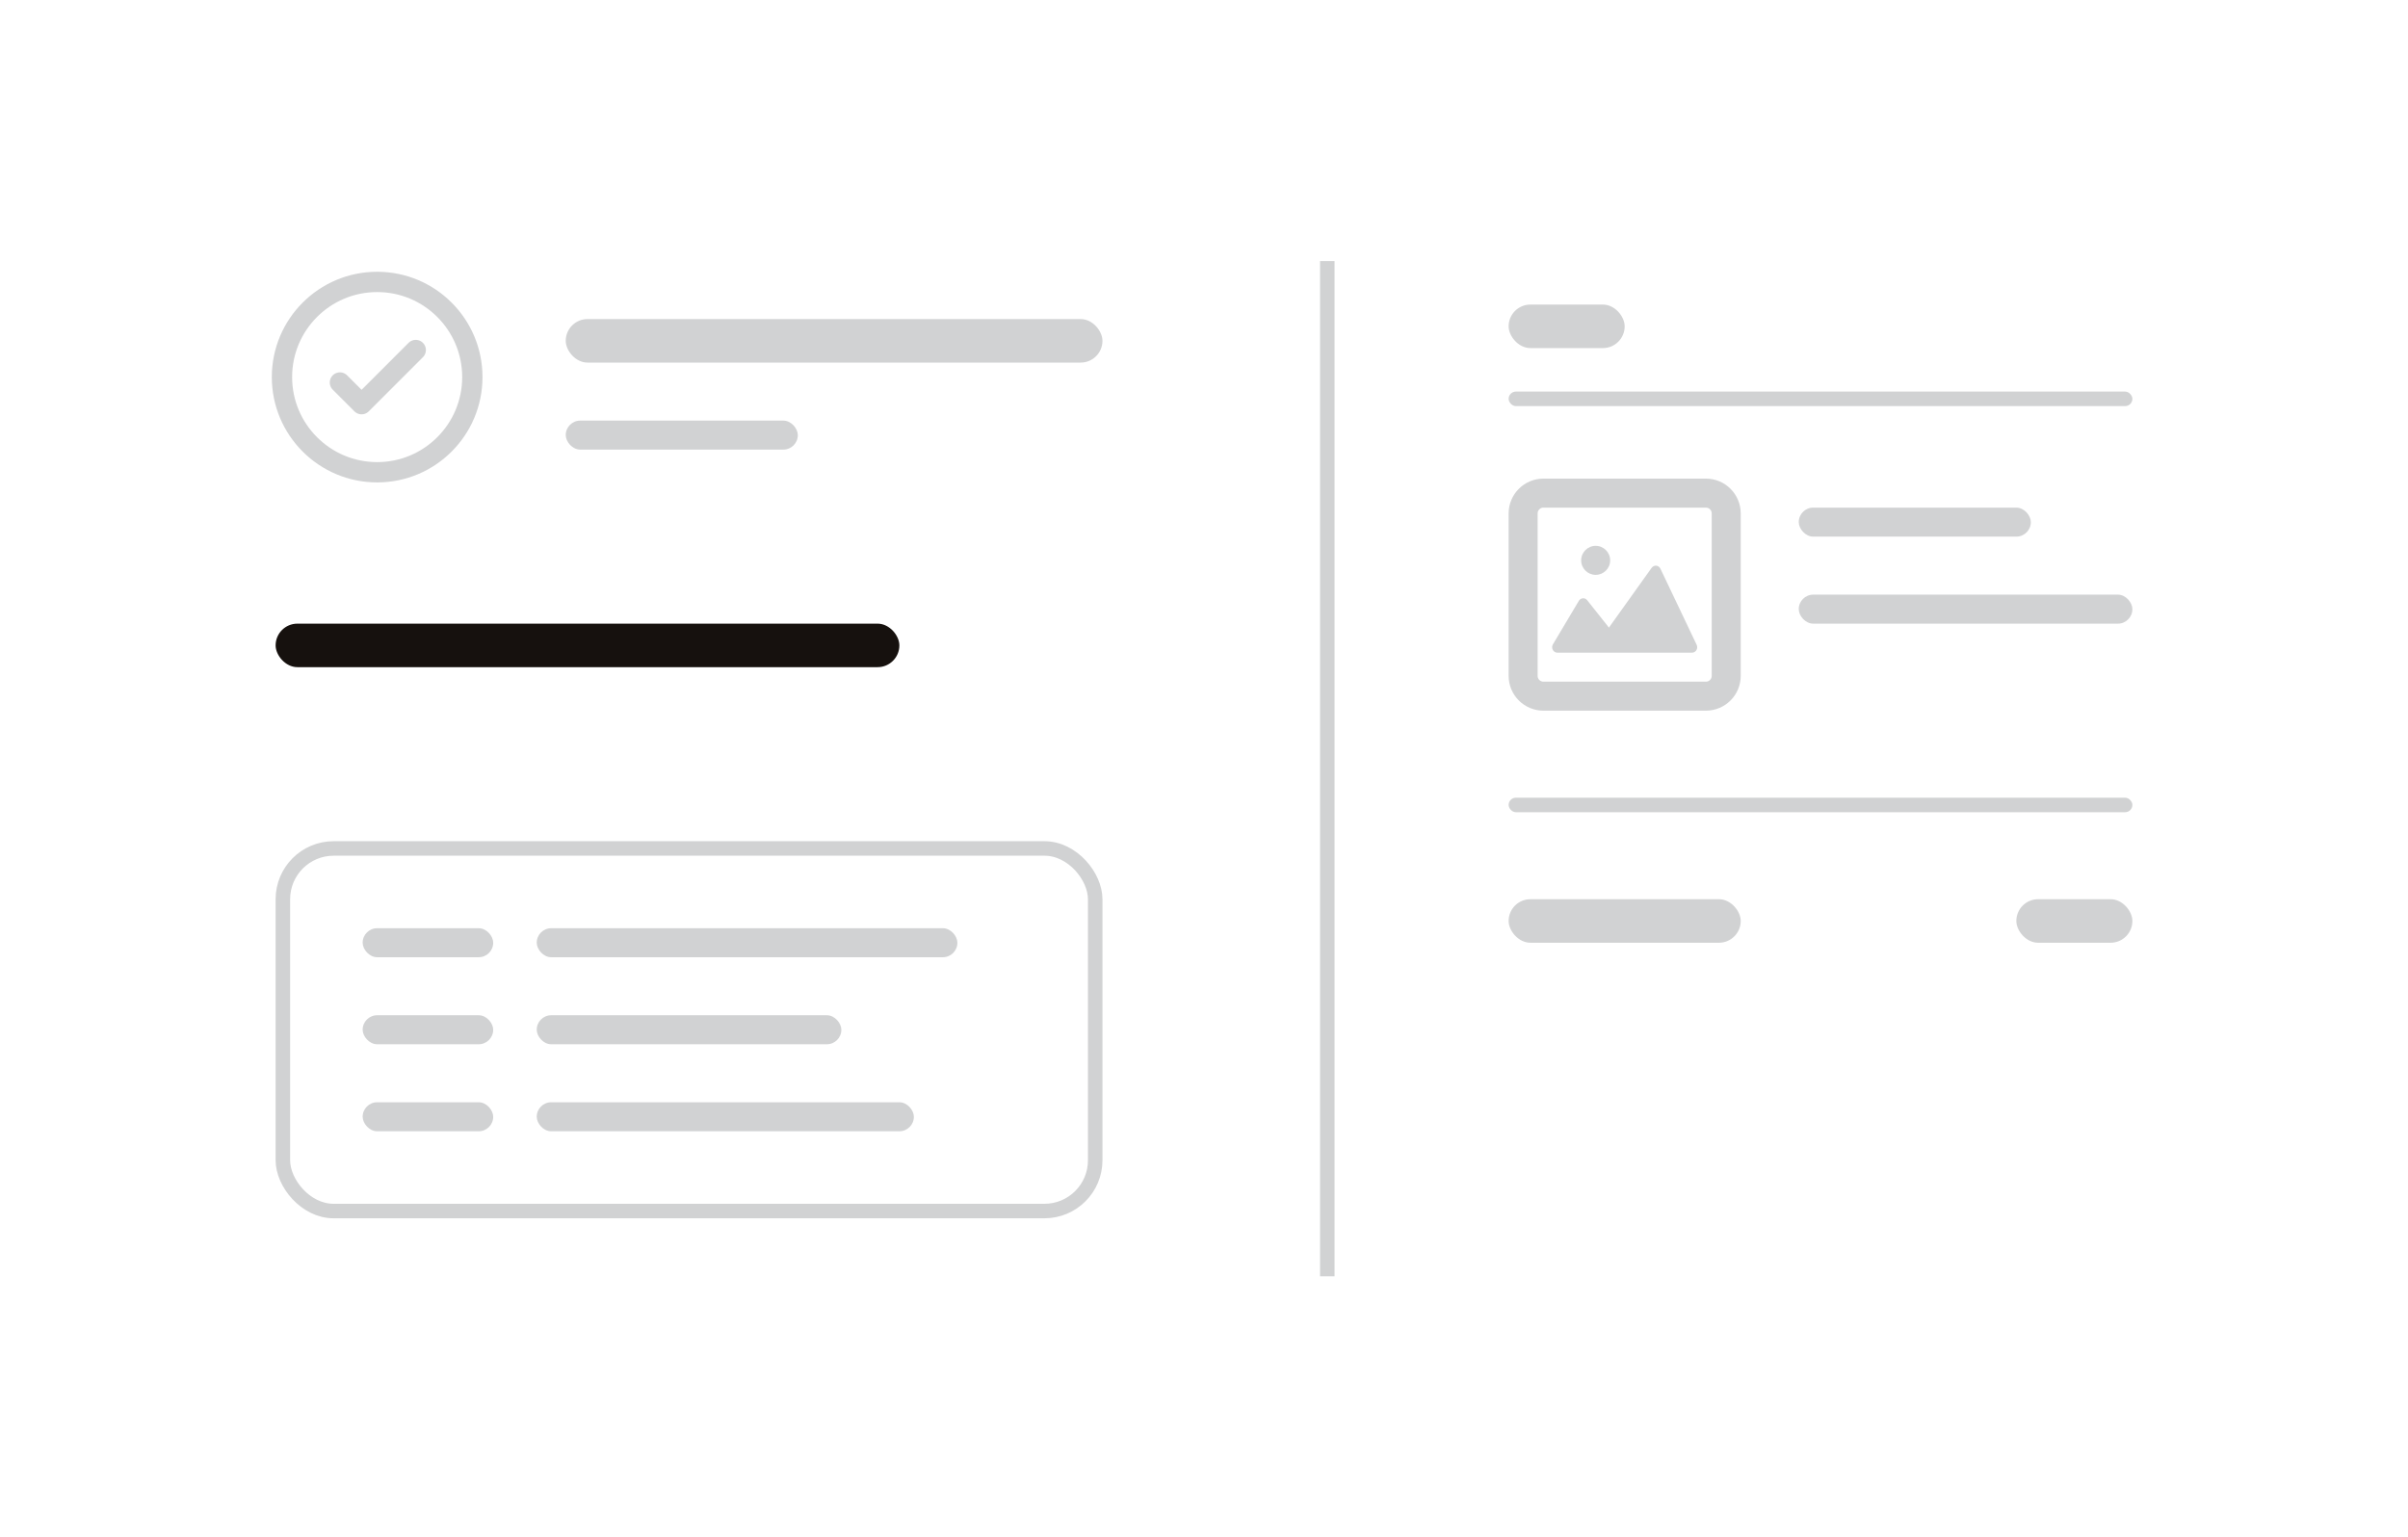 <svg width="166" height="106" viewBox="0 0 166 106" fill="none" xmlns="http://www.w3.org/2000/svg">
<g filter="url(#filter0_d_329_5797)">
<rect x="3" y="3" width="160" height="100" rx="3" fill="white"/>
<rect x="39" y="22" width="37" height="3" rx="1.5" fill="#D1D2D3"/>
<rect x="39" y="29" width="16" height="2" rx="1" fill="#D1D2D3"/>
<path d="M26 32.562C29.624 32.562 32.562 29.624 32.562 26C32.562 22.376 29.624 19.438 26 19.438C22.376 19.438 19.438 22.376 19.438 26C19.438 29.624 22.376 32.562 26 32.562Z" stroke="#D1D2D3" stroke-width="1.4" stroke-miterlimit="10" stroke-linecap="round" stroke-linejoin="round"/>
<path d="M23.433 26.373L24.927 27.867L28.66 24.133" stroke="#D1D2D3" stroke-width="1.4" stroke-miterlimit="10" stroke-linecap="round" stroke-linejoin="round"/>
<rect x="25" y="64" width="9" height="2" rx="1" fill="#D1D2D3"/>
<rect x="25" y="70" width="9" height="2" rx="1" fill="#D1D2D3"/>
<rect x="25" y="76" width="9" height="2" rx="1" fill="#D1D2D3"/>
<rect x="37" y="64" width="29" height="2" rx="1" fill="#D1D2D3"/>
<rect x="37" y="70" width="21" height="2" rx="1" fill="#D1D2D3"/>
<rect x="37" y="76" width="26" height="2" rx="1" fill="#D1D2D3"/>
<rect x="19.5" y="58.5" width="56" height="25" rx="3.5" stroke="#D1D2D3"/>
<rect x="19" y="43" width="43" height="3" rx="1.5" fill="#16110E"/>
<rect x="91" y="18" width="1" height="70" fill="#D1D2D3"/>
<rect x="124" y="35" width="16" height="2" rx="1" fill="#D1D2D3"/>
<rect x="124" y="41" width="23" height="2" rx="1" fill="#D1D2D3"/>
<rect x="104" y="27" width="43" height="1" rx="0.5" fill="#D1D2D3"/>
<path d="M117.6 34H106.4C105.627 34 105 34.627 105 35.4V46.6C105 47.373 105.627 48 106.4 48H117.6C118.373 48 119 47.373 119 46.6V35.4C119 34.627 118.373 34 117.6 34Z" stroke="#D1D2D3" stroke-width="2" stroke-linecap="round" stroke-linejoin="round"/>
<path d="M116.962 44.457L114.462 39.206C114.435 39.15 114.395 39.101 114.345 39.065C114.295 39.029 114.237 39.007 114.176 39.001C114.116 38.996 114.055 39.008 114 39.034C113.944 39.06 113.896 39.1 113.859 39.151L110.915 43.272L109.417 41.385C109.381 41.339 109.335 41.303 109.283 41.28C109.231 41.257 109.175 41.247 109.119 41.251C109.062 41.255 109.008 41.273 108.959 41.303C108.911 41.334 108.87 41.376 108.84 41.426L107.054 44.426C107.02 44.483 107.002 44.548 107 44.615C106.998 44.682 107.014 44.748 107.045 44.807C107.076 44.865 107.121 44.914 107.176 44.948C107.231 44.982 107.293 45 107.357 45H116.643C116.704 45 116.764 44.984 116.817 44.953C116.87 44.921 116.915 44.876 116.947 44.822C116.979 44.768 116.997 44.706 117 44.642C117.002 44.578 116.989 44.514 116.962 44.457Z" fill="#D1D2D3"/>
<path d="M110 39.636C110.552 39.636 111 39.189 111 38.636C111 38.084 110.552 37.636 110 37.636C109.448 37.636 109 38.084 109 38.636C109 39.189 109.448 39.636 110 39.636Z" fill="#D1D2D3"/>
<rect x="104" y="55" width="43" height="1" rx="0.5" fill="#D1D2D3"/>
<rect x="104" y="62" width="16" height="3" rx="1.5" fill="#D1D2D3"/>
<rect x="104" y="21" width="8" height="3" rx="1.5" fill="#D1D2D3"/>
<rect x="139" y="62" width="8" height="3" rx="1.5" fill="#D1D2D3"/>
</g>
<defs>
<filter id="filter0_d_329_5797" x="0" y="0" width="166" height="106" filterUnits="userSpaceOnUse" color-interpolation-filters="sRGB">
<feFlood flood-opacity="0" result="BackgroundImageFix"/>
<feColorMatrix in="SourceAlpha" type="matrix" values="0 0 0 0 0 0 0 0 0 0 0 0 0 0 0 0 0 0 127 0" result="hardAlpha"/>
<feOffset/>
<feGaussianBlur stdDeviation="1.5"/>
<feComposite in2="hardAlpha" operator="out"/>
<feColorMatrix type="matrix" values="0 0 0 0 0 0 0 0 0 0 0 0 0 0 0 0 0 0 0.25 0"/>
<feBlend mode="normal" in2="BackgroundImageFix" result="effect1_dropShadow_329_5797"/>
<feBlend mode="normal" in="SourceGraphic" in2="effect1_dropShadow_329_5797" result="shape"/>
</filter>
</defs>
</svg>
